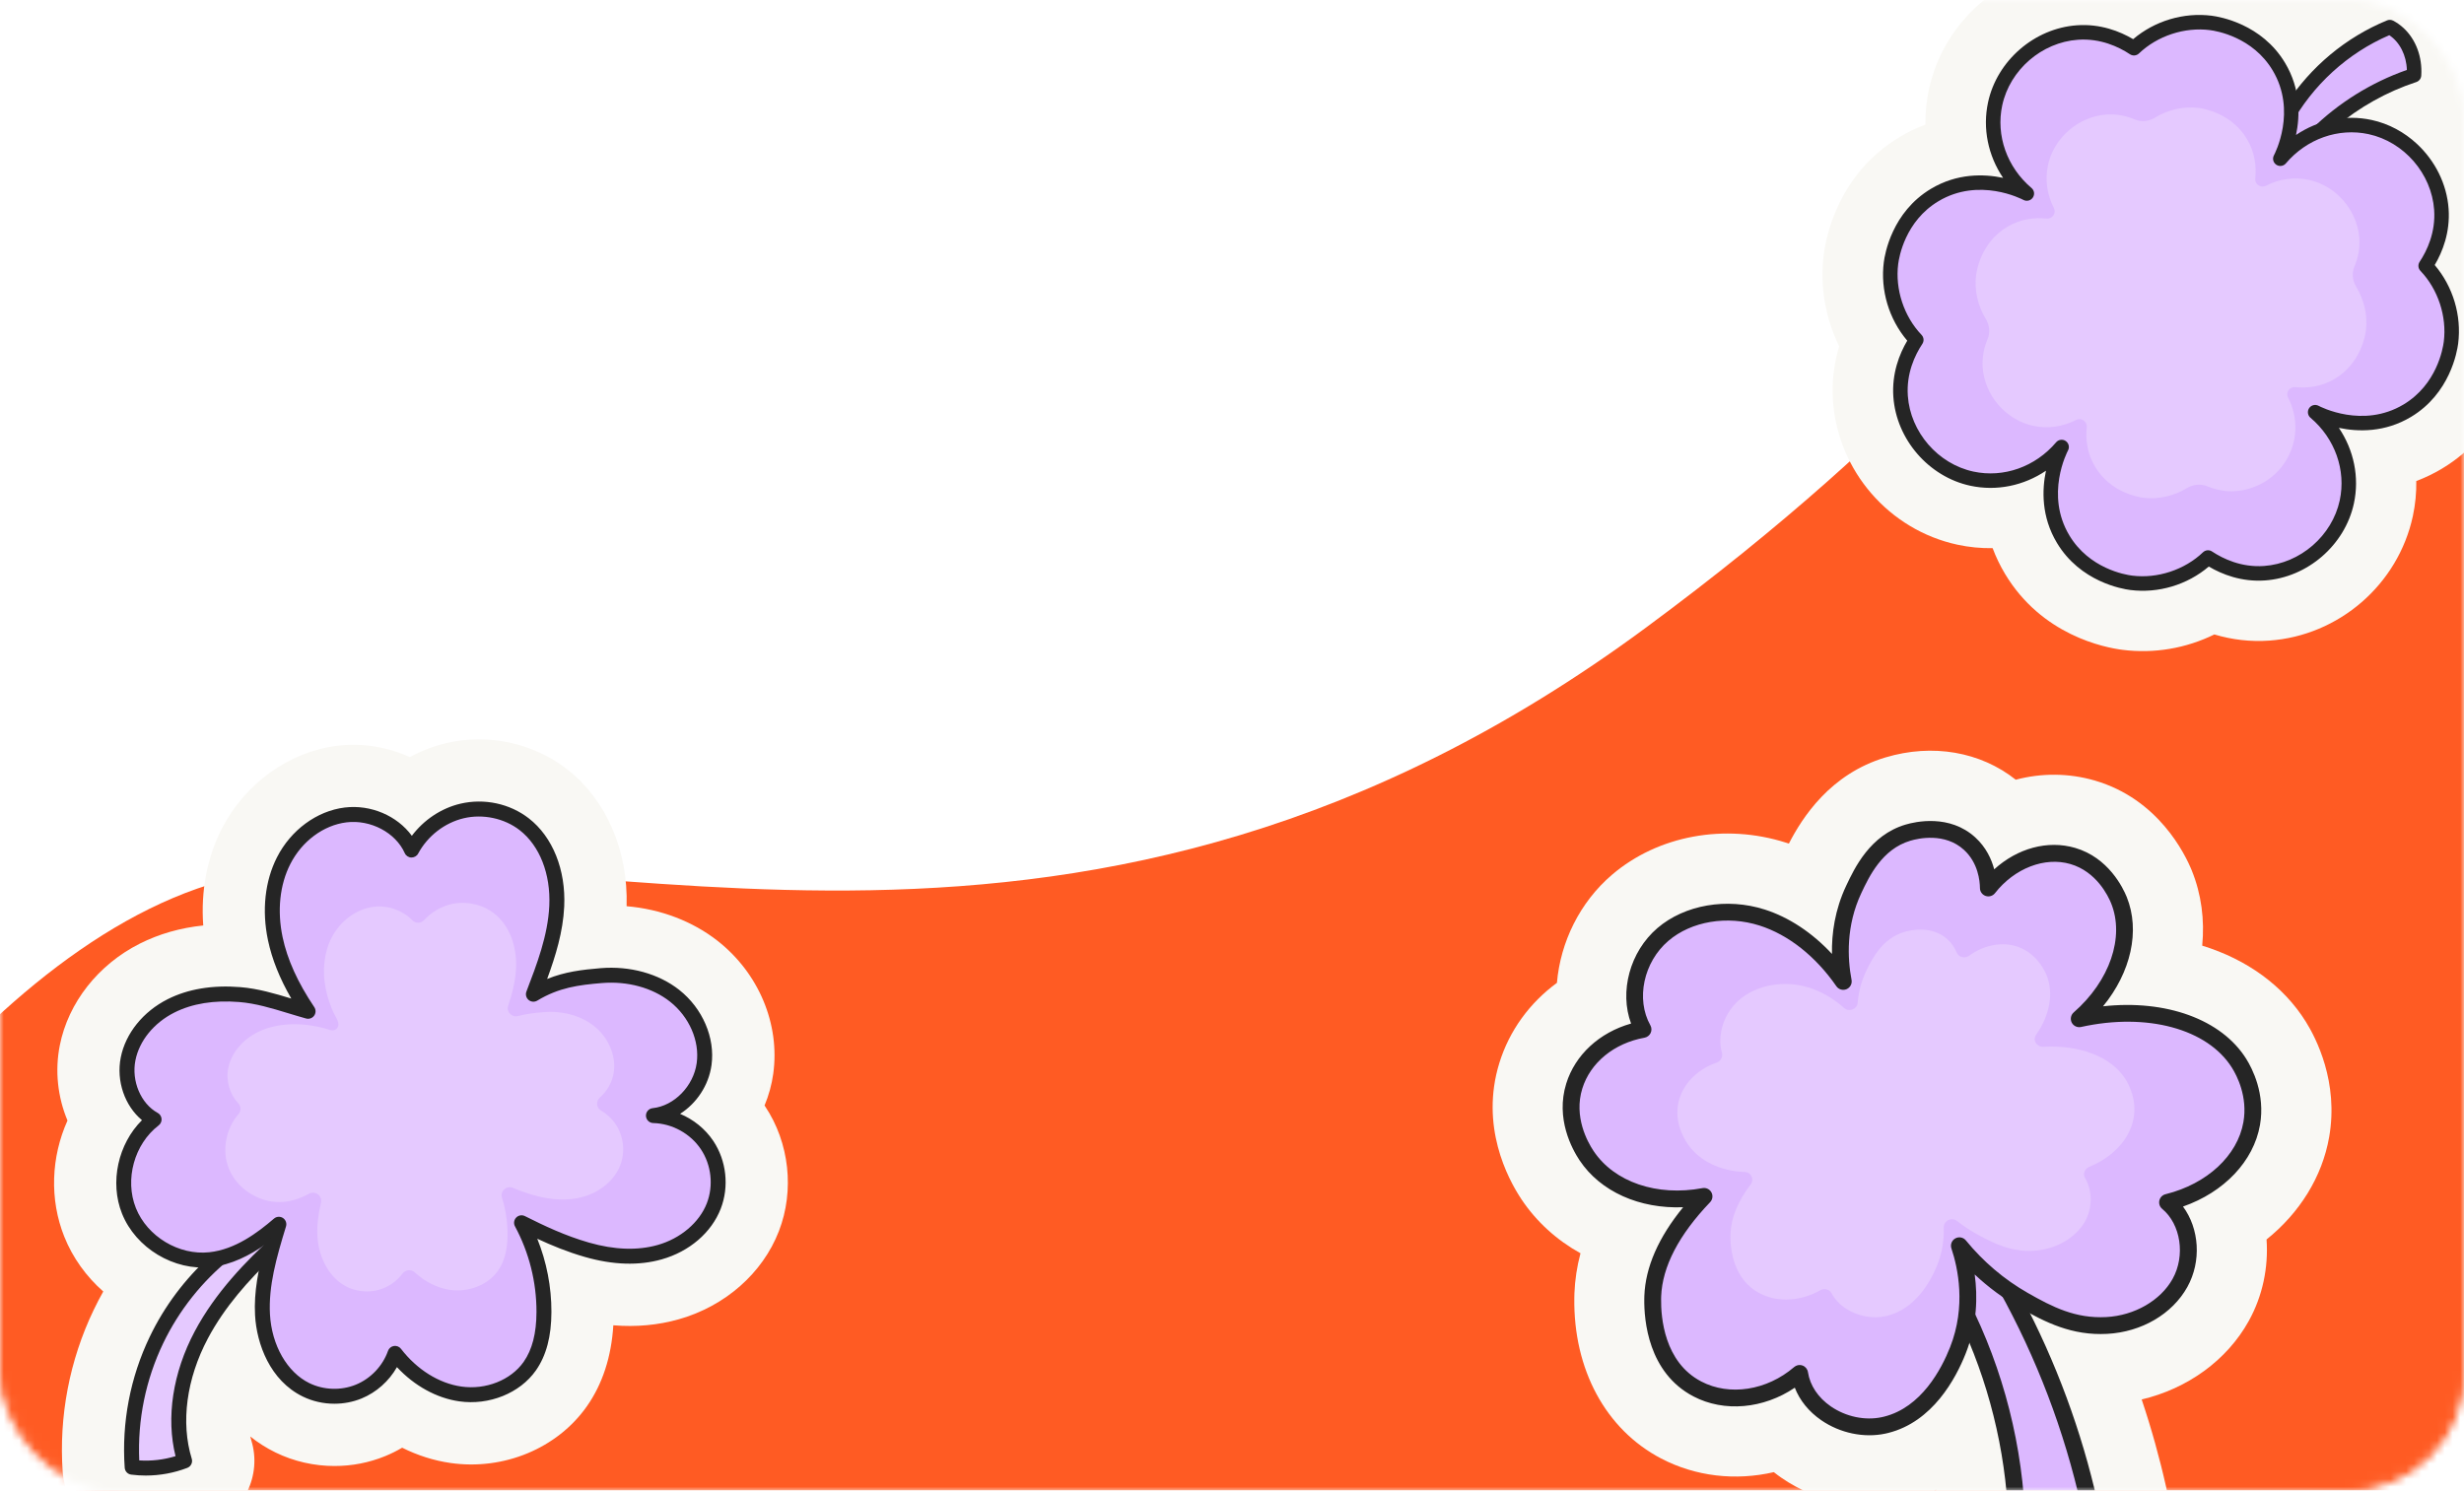 <svg width="319" height="193" viewBox="0 0 319 193" fill="none" xmlns="http://www.w3.org/2000/svg">
<mask id="mask0_6533_72770" style="mask-type:alpha" maskUnits="userSpaceOnUse" x="0" y="0" width="319" height="193">
<rect x="0.5" y="0.5" width="318" height="192" rx="14.5" fill="#D9D9D9" stroke="#F9F8F4"/>
</mask>
<g mask="url(#mask0_6533_72770)">
<g filter="url(#filter0_i_6533_72770)">
<path d="M35 108.833C1 112.833 -29.833 160.833 -41 184.333V205.833H356C360.5 128.5 359.9 -24.067 321.5 -15.667C273.5 -5.167 285.5 23.833 213 77.333C140.5 130.833 77.5 103.833 35 108.833Z" fill="#FF5B23"/>
</g>
<g filter="url(#filter1_i_6533_72770)">
<path d="M41 135C11 135 -22.833 170 -36 187.5V213L384 215C389.333 157.833 392.8 43.4 364 43C328 42.5 297.5 128 231 148C164.5 168 78.5 135 41 135Z" fill="#FF5B23"/>
</g>
<path d="M285.108 122.446C285.433 119.105 285 115.782 283.762 112.725L283.761 112.722C282.898 110.595 279.443 103.468 271.203 101.067C267.837 100.087 264.302 100.078 260.968 100.959C256.398 97.334 250.196 96.248 244.107 98.073C236.942 100.213 233.335 105.855 231.595 109.231C231.477 109.192 231.36 109.153 231.242 109.116C223.298 106.581 214.659 108.17 208.698 113.265C204.527 116.832 202.021 121.978 201.567 127.262C198.036 129.854 195.406 133.448 194.114 137.629C191.592 145.789 195.185 152.575 196.911 155.191C196.928 155.218 196.945 155.244 196.963 155.271C198.914 158.198 201.537 160.568 204.617 162.278C204.16 163.996 203.898 165.724 203.831 167.46C203.823 167.7 203.819 167.912 203.817 168.057C203.689 177.321 207.884 185.09 215.037 188.839C219.522 191.19 224.692 191.761 229.645 190.618C229.971 190.875 230.308 191.123 230.654 191.362C235.18 194.48 240.783 195.622 246.016 194.494C247.628 194.149 249.17 193.614 250.635 192.902C250.848 194.757 250.969 196.615 250.995 198.464C251.056 202.871 253.925 206.713 258.127 208.023C261.982 209.227 266.097 209.345 270.028 208.361C270.837 208.159 271.641 207.908 272.418 207.616C276.795 205.97 278.852 203.099 279.809 200.975C281.485 197.252 280.737 193.893 280.454 192.619C279.594 188.775 278.531 184.965 277.271 181.208C283.199 179.805 288.296 176.148 291.131 171.05C292.934 167.806 293.693 164.102 293.437 160.49C297.716 157.055 300.64 152.39 301.543 147.23C302.79 140.108 299.849 134.418 298.529 132.305C295.6 127.611 290.862 124.217 285.108 122.446L285.108 122.446Z" fill="#F9F8F4"/>
<path d="M260.524 167.216C260.416 167.015 260.261 166.843 260.074 166.714C258.824 165.852 257.671 164.926 256.644 163.962C256.196 163.542 255.53 163.45 254.984 163.731C254.437 164.013 254.128 164.61 254.211 165.219C254.431 166.82 254.456 168.44 254.282 170.034C254.254 170.299 254.299 170.567 254.412 170.808C258.324 179.13 260.52 188.37 260.761 197.529C260.779 198.189 261.239 198.754 261.882 198.905C263.785 199.35 265.74 199.334 267.608 198.866C268.061 198.753 268.509 198.613 268.95 198.447C269.641 198.187 270.48 197.784 270.853 196.958C271.165 196.265 271.033 195.494 270.869 194.765L270.869 194.764C268.725 185.174 265.245 175.905 260.524 167.216Z" fill="#DCB8FF"/>
<path d="M290.197 137.5C286.878 132.183 279.015 129.765 270.371 131.306C274.813 126.898 276.537 121.045 274.659 116.41C274.216 115.315 272.456 111.651 268.446 110.483C264.816 109.426 260.61 110.853 257.723 114.052C257.565 112.691 257.02 110.6 255.246 108.974C252.18 106.164 248.079 107.113 246.894 107.47C242.62 108.747 240.702 112.811 239.672 114.994C237.826 118.907 237.7 122.76 238.051 125.667C235.31 122.152 231.871 119.616 228.245 118.459C223.575 116.969 218.396 117.857 215.051 120.719C211.465 123.785 210.252 129.096 212.166 133.03C207.936 133.948 204.616 136.788 203.462 140.527C202.156 144.75 204.172 148.445 205.1 149.838C205.106 149.847 205.113 149.856 205.119 149.866C207.966 154.114 213.576 156.241 219.624 155.437C215.783 159.675 213.761 163.836 213.609 167.819C213.602 168.01 213.6 168.166 213.6 168.177C213.564 170.821 214.072 177.282 219.568 180.162C223.59 182.27 228.814 181.59 232.75 178.5C233.206 180.38 234.413 182.065 236.197 183.295C238.473 184.864 241.369 185.47 243.946 184.915C244.058 184.891 244.169 184.865 244.278 184.838C249.727 183.475 252.591 178.076 253.814 174.979C255.693 170.225 255.214 165.732 254.483 162.803C256.617 165.143 259.072 167.113 261.8 168.671C265.093 170.552 268.409 172.221 272.769 171.988C276.908 171.765 280.747 169.529 282.547 166.292C284.45 162.869 283.903 158.434 281.355 155.868C286.945 154.273 291.043 150.273 291.87 145.546C292.532 141.761 290.921 138.659 290.197 137.501L290.197 137.5Z" fill="#DCB8FF"/>
<path d="M275.15 139.694C273.3 136.806 269.251 135.285 264.538 135.537C263.671 135.583 263.115 134.678 263.606 133.978C265.369 131.466 265.917 128.601 264.947 126.243C264.659 125.543 263.511 123.201 260.851 122.475C258.917 121.947 256.726 122.451 254.934 123.745C254.364 124.156 253.578 123.95 253.317 123.322C253.072 122.732 252.687 122.118 252.085 121.586C250.063 119.8 247.331 120.434 246.54 120.67C243.691 121.516 242.391 124.138 241.693 125.546C240.956 127.033 240.616 128.503 240.505 129.842C240.437 130.671 239.388 131.081 238.761 130.525C237.337 129.262 235.737 128.339 234.075 127.84C230.978 126.912 227.53 127.513 225.289 129.371C223.187 131.113 222.281 133.948 222.924 136.314C223.07 136.852 222.784 137.403 222.237 137.593C219.928 138.395 218.152 140.065 217.463 142.162C216.57 144.882 217.888 147.243 218.496 148.132C218.5 148.138 218.505 148.143 218.509 148.149C220.026 150.352 222.764 151.645 225.897 151.755C226.725 151.785 227.142 152.719 226.647 153.37C225.017 155.513 224.144 157.61 224.045 159.628C224.039 159.751 224.037 159.851 224.037 159.858C223.997 161.556 224.296 165.702 227.933 167.519C230.251 168.677 233.188 168.471 235.649 167.072C236.178 166.771 236.843 166.932 237.12 167.45C237.528 168.215 238.157 168.893 238.97 169.43C240.474 170.424 242.396 170.796 244.112 170.424C244.187 170.408 244.261 170.39 244.334 170.372C247.965 169.464 249.902 165.979 250.734 163.983C251.482 162.189 251.692 160.458 251.644 158.954C251.615 158.06 252.666 157.543 253.378 158.103C254.224 158.768 255.127 159.363 256.081 159.884C258.259 161.072 260.454 162.124 263.354 161.947C266.108 161.78 268.673 160.32 269.89 158.23C270.942 156.423 270.908 154.191 269.943 152.545C269.626 152.005 269.885 151.332 270.485 151.087C273.528 149.842 275.706 147.518 276.214 144.851C276.677 142.416 275.625 140.433 275.15 139.694Z" fill="#E5C9FF"/>
<path d="M244.461 185.541C244.341 185.571 244.221 185.599 244.099 185.625C241.332 186.221 238.225 185.573 235.786 183.893C234.176 182.783 232.999 181.325 232.363 179.682C228.319 182.416 223.225 182.898 219.233 180.806C213.379 177.738 212.837 170.959 212.875 168.187C212.875 168.175 212.877 168.004 212.884 167.792C213.026 164.068 214.714 160.217 217.909 156.315C212.281 156.544 207.207 154.308 204.499 150.243L204.497 150.241C203.512 148.762 201.371 144.835 202.769 140.313C203.923 136.576 207.08 133.685 211.166 132.532C209.636 128.419 210.993 123.235 214.58 120.167C218.114 117.147 223.566 116.204 228.467 117.768C231.614 118.771 234.62 120.769 237.175 123.517C237.124 120.891 237.543 117.808 239.016 114.685C240.096 112.398 242.104 108.143 246.688 106.775C247.966 106.391 252.405 105.384 255.739 108.439C257.133 109.717 257.832 111.252 258.179 112.563C261.181 109.835 265.094 108.751 268.65 109.786C272.974 111.045 274.858 114.965 275.333 116.137C277.109 120.522 275.869 125.91 272.269 130.299C280.395 129.405 287.603 131.971 290.814 137.115C291.582 138.344 293.293 141.639 292.587 145.67C291.765 150.368 287.931 154.372 282.62 156.229C284.73 159.073 285.038 163.308 283.183 166.644C281.234 170.148 277.259 172.473 272.81 172.712C268.251 172.957 264.831 171.238 261.441 169.301C259.347 168.105 257.41 166.672 255.652 165.02C256.043 167.865 255.981 171.474 254.491 175.246C253.205 178.501 250.207 184.103 244.461 185.541ZM232.726 176.778C232.935 176.726 233.159 176.736 233.368 176.813C233.739 176.951 234.006 177.279 234.066 177.67C234.33 179.394 235.38 180.967 237.022 182.1C238.975 183.446 241.449 183.968 243.641 183.496C243.737 183.475 243.833 183.452 243.927 183.429C248.736 182.226 251.335 177.308 252.465 174.446C254.565 169.13 253.474 164.147 252.638 161.65C252.471 161.152 252.683 160.605 253.144 160.351C253.606 160.097 254.181 160.208 254.513 160.615C256.774 163.379 259.469 165.666 262.522 167.41C265.737 169.247 268.72 170.75 272.692 170.537C276.344 170.341 279.715 168.398 281.279 165.586C282.945 162.59 282.338 158.526 279.926 156.526C279.61 156.264 279.468 155.846 279.56 155.445C279.652 155.045 279.96 154.731 280.357 154.631C280.375 154.632 280.391 154.623 280.408 154.619C285.747 153.283 289.682 149.628 290.441 145.295C291.017 142.005 289.602 139.285 288.967 138.269C285.811 133.215 277.957 131.087 269.422 132.976C268.936 133.083 268.439 132.848 268.214 132.404C267.99 131.959 268.096 131.42 268.47 131.092C273.141 127.015 275.087 121.333 273.314 116.955C272.932 116.013 271.424 112.863 268.04 111.877C264.719 110.909 260.796 112.425 258.279 115.649C257.995 116.013 257.509 116.159 257.072 116.01C256.634 115.862 256.336 115.453 256.332 114.991C256.322 114.064 256.101 111.726 254.266 110.045C251.778 107.764 248.313 108.559 247.31 108.862C243.659 109.952 241.986 113.496 240.986 115.614C238.972 119.882 239.179 124.093 239.708 126.874C239.804 127.38 239.533 127.883 239.059 128.082C238.587 128.282 238.036 128.121 237.743 127.698C235.058 123.82 231.529 121.031 227.805 119.843C223.606 118.504 218.969 119.279 215.996 121.823C212.783 124.57 211.758 129.373 213.663 132.758C213.836 133.065 213.849 133.437 213.699 133.756C213.548 134.075 213.248 134.301 212.907 134.364C208.97 135.072 205.888 137.596 204.85 140.956C203.728 144.585 205.498 147.814 206.31 149.033L206.312 149.035C208.994 153.061 214.528 154.947 220.409 153.841C220.874 153.754 221.342 153.976 221.568 154.392C221.793 154.809 221.725 155.322 221.397 155.665C217.34 159.906 215.208 164.015 215.061 167.875C215.055 168.034 215.054 168.165 215.054 168.197C215.021 170.587 215.46 176.369 220.244 178.876C223.907 180.796 228.744 180.046 232.28 177.008C232.411 176.896 232.564 176.819 232.725 176.778L232.726 176.778Z" fill="#252525"/>
<path d="M258.647 166.485C258.645 166.669 258.684 166.855 258.779 167.028C263.666 175.824 267.257 185.262 269.452 195.081C269.562 195.572 269.658 196.075 269.529 196.362C269.413 196.618 269.057 196.855 268.439 197.088C266.453 197.837 264.271 197.972 262.212 197.491C261.946 187.402 259.399 177.351 254.829 168.352C254.822 168.71 254.809 169.067 254.791 169.424C254.78 169.636 254.77 169.849 254.757 170.061C254.754 170.126 254.752 170.175 254.751 170.21C254.75 170.327 254.749 170.443 254.752 170.56C254.759 171.18 254.578 171.737 254.234 172.161C257.918 180.37 259.924 189.351 260.051 198.342C260.058 198.813 260.366 199.226 260.816 199.366C263.08 200.074 265.515 200.136 267.807 199.563C268.281 199.444 268.748 199.299 269.206 199.127C269.964 198.842 271.027 198.338 271.515 197.256C271.919 196.359 271.768 195.455 271.579 194.606C269.498 185.302 266.175 176.34 261.722 167.919C260.578 167.722 259.49 167.252 258.647 166.485Z" fill="#252525"/>
<path d="M8.328 160.141V160.141C9.422 162.877 11.178 165.293 13.369 167.229C12.93 168.009 12.517 168.804 12.129 169.613C8.997 176.136 7.611 183.399 8.117 190.612C8.416 194.894 11.723 198.395 15.977 198.936C16.936 199.059 17.914 199.12 18.884 199.12C21.724 199.12 24.504 198.606 27.143 197.593C31.561 195.899 33.93 191.03 32.537 186.51C32.485 186.343 32.44 186.173 32.399 185.998C33.378 186.783 34.466 187.482 35.673 188.072C38.016 189.217 40.654 189.822 43.301 189.822H43.305C45.589 189.822 47.801 189.39 49.879 188.538C50.634 188.229 51.364 187.865 52.065 187.453C54.059 188.449 56.17 189.122 58.32 189.431C65.223 190.421 72.16 187.536 75.985 182.082C78.003 179.206 79.15 175.688 79.404 171.603C82.36 171.845 85.196 171.584 87.881 170.823C93.887 169.122 98.732 164.857 100.838 159.415C102.879 154.149 102.197 147.959 99.06 143.261C99.033 143.222 99.007 143.183 98.981 143.144C99.531 141.824 99.915 140.434 100.111 139.012C100.991 132.607 98.24 126.03 92.93 121.846C89.667 119.275 85.508 117.709 81.123 117.338C81.341 110.143 78.481 103.54 73.425 99.608C69.051 96.208 63.195 94.944 57.756 96.229C56.115 96.616 54.539 97.225 53.067 98.03C50.158 96.715 46.878 96.169 43.642 96.569C37.418 97.336 31.689 101.467 28.692 107.349C26.801 111.063 25.988 115.396 26.313 119.833C23.345 120.14 20.594 120.927 18.089 122.189C12.713 124.899 8.846 129.817 7.745 135.341C7.084 138.65 7.472 142.065 8.737 145.091C6.619 149.8 6.385 155.284 8.327 160.141L8.328 160.141Z" fill="#F9F8F4"/>
<path d="M34.944 160.602C34.523 160.08 33.773 159.967 33.219 160.342C31.624 161.417 30.052 162.153 28.546 162.53C28.347 162.579 28.163 162.676 28.009 162.81C24.605 165.79 21.898 169.345 19.964 173.375C17.613 178.271 16.499 183.727 16.739 189.154C16.768 189.811 17.288 190.341 17.943 190.383C18.258 190.404 18.57 190.414 18.883 190.414C20.314 190.414 21.731 190.201 23.105 189.778C23.759 189.577 24.142 188.899 23.977 188.234C22.815 183.572 23.677 178.021 26.344 173.003V173.003C28.216 169.476 30.913 166.089 34.831 162.342C35.315 161.879 35.364 161.123 34.944 160.601L34.944 160.602Z" fill="#E5C9FF"/>
<path d="M91.81 148.092C90.549 146.206 88.549 144.86 86.348 144.352C88.957 143.338 91.073 140.749 91.476 137.824C91.931 134.515 90.383 130.926 87.532 128.679C84.992 126.678 81.447 125.705 77.805 126.005C74.994 126.239 72.419 126.561 69.676 128.015C70.974 124.603 72.227 121.077 72.401 117.345C72.612 112.812 70.993 108.748 68.07 106.476C65.79 104.703 62.599 104.02 59.743 104.696C57.111 105.317 54.743 107.053 53.301 109.391C51.719 106.557 48.137 104.78 44.694 105.203C41.301 105.621 38.136 107.956 36.434 111.296C34.934 114.242 34.541 117.909 35.326 121.622C35.925 124.453 37.175 127.332 39.14 130.401C38.665 130.262 38.19 130.117 37.714 129.973C35.473 129.291 33.355 128.648 31.069 128.462C27.576 128.179 24.523 128.683 21.993 129.958C18.99 131.472 16.849 134.12 16.266 137.043C15.658 140.09 16.99 143.413 19.39 144.99C16.061 147.811 14.77 152.843 16.395 156.906C18.078 161.115 22.745 163.918 27.249 163.427C30.515 163.072 33.303 161.24 35.476 159.468C34.336 163.256 33.468 166.732 33.663 170.255C33.909 174.72 36.193 178.643 39.482 180.25C40.663 180.827 41.977 181.118 43.292 181.118C44.411 181.118 45.531 180.907 46.566 180.483C48.64 179.632 50.354 177.934 51.24 175.876C53.477 178.584 56.475 180.373 59.542 180.813C63.175 181.333 66.917 179.833 68.849 177.081C70.116 175.273 70.736 172.916 70.743 169.875C70.751 166.134 69.894 162.415 68.255 159.056C70.548 160.186 73.031 161.314 75.903 162.137C79.424 163.147 82.653 163.251 85.498 162.446C88.837 161.5 91.601 159.133 92.711 156.268C93.743 153.603 93.398 150.47 91.81 148.092L91.81 148.092Z" fill="#DCB8FF"/>
<path d="M79.691 145.548C79.203 144.826 78.547 144.224 77.796 143.782C77.186 143.424 77.135 142.58 77.662 142.111C78.609 141.269 79.291 140.089 79.469 138.81C79.772 136.64 78.744 134.285 76.852 132.811C75.165 131.498 72.813 130.859 70.395 131.056C69.257 131.15 68.176 131.265 67.093 131.557C66.27 131.78 65.515 131.03 65.785 130.23C66.315 128.662 66.73 127.05 66.809 125.374C66.949 122.4 65.874 119.733 63.935 118.243C62.421 117.079 60.303 116.631 58.407 117.074C57.075 117.385 55.845 118.122 54.911 119.134C54.509 119.571 53.806 119.599 53.395 119.171C52.177 117.903 50.268 117.183 48.419 117.407C46.167 117.682 44.067 119.214 42.937 121.405C41.941 123.338 41.68 125.744 42.201 128.18C42.419 129.196 42.759 130.184 43.185 131.132C43.442 131.704 44.129 132.512 43.647 133.124C43.223 133.663 42.645 133.318 42.114 133.175C40.958 132.863 39.77 132.659 38.572 132.624C36.587 132.567 34.834 132.912 33.352 133.65C31.358 134.643 29.938 136.381 29.551 138.298C29.219 139.943 29.758 141.709 30.845 142.86C31.207 143.243 31.238 143.834 30.893 144.232C29.238 146.141 28.686 148.983 29.636 151.331C30.753 154.093 33.851 155.932 36.841 155.61C37.99 155.486 39.05 155.09 40.007 154.572C40.818 154.133 41.762 154.836 41.555 155.726C41.212 157.207 41.016 158.642 41.097 160.09C41.261 163.019 42.777 165.593 44.96 166.648C45.743 167.026 46.616 167.217 47.489 167.217C48.232 167.217 48.975 167.079 49.661 166.8C50.626 166.41 51.473 165.746 52.096 164.919C52.48 164.409 53.212 164.309 53.683 164.743C55.023 165.977 56.634 166.785 58.274 167.017C60.685 167.358 63.169 166.375 64.451 164.568C65.293 163.382 65.704 161.836 65.708 159.84C65.712 158.219 65.465 156.605 64.984 155.06C64.723 154.223 65.587 153.472 66.405 153.809C67.259 154.161 68.163 154.488 69.133 154.764C71.47 155.426 73.613 155.494 75.502 154.966C77.718 154.345 79.552 152.792 80.289 150.912C80.974 149.164 80.745 147.108 79.691 145.548H79.691Z" fill="#E5C9FF"/>
<path d="M43.293 181.759C41.881 181.759 40.468 181.447 39.2 180.827C34.958 178.754 33.226 174.024 33.02 170.288C32.854 167.284 33.46 164.244 34.317 161.154C32.379 162.516 29.987 163.776 27.32 164.066C22.533 164.586 17.584 161.609 15.797 157.143C14.173 153.082 15.293 148.109 18.38 145.042C16.157 143.19 15.024 139.978 15.636 136.914C16.256 133.799 18.525 130.983 21.704 129.38C24.344 128.05 27.511 127.524 31.122 127.817C33.41 128.003 35.598 128.653 37.714 129.296C36.209 126.695 35.216 124.209 34.696 121.754C33.88 117.896 34.294 114.078 35.861 111.002C37.659 107.473 41.014 105.006 44.617 104.561C48.011 104.143 51.428 105.636 53.32 108.22C54.867 106.161 57.121 104.651 59.596 104.066C62.683 103.337 66 104.047 68.468 105.965C71.556 108.366 73.267 112.631 73.046 117.374C72.893 120.66 71.935 123.761 70.835 126.76C73.142 125.821 75.366 125.56 77.753 125.361C81.55 125.045 85.263 126.069 87.932 128.171C90.96 130.556 92.602 134.379 92.116 137.909C91.753 140.544 90.175 142.873 88.047 144.223C89.777 144.946 91.3 146.165 92.347 147.732C94.05 150.282 94.42 153.641 93.313 156.499C92.114 159.595 89.259 162.05 85.675 163.064C82.715 163.903 79.368 163.8 75.727 162.755C73.46 162.105 71.436 161.27 69.558 160.395C70.768 163.398 71.396 166.629 71.389 169.874C71.382 173.052 70.724 175.53 69.378 177.449C67.31 180.397 63.321 182.003 59.452 181.449C56.515 181.028 53.646 179.439 51.39 177.02C50.366 178.825 48.733 180.29 46.812 181.077C45.7 181.533 44.497 181.759 43.294 181.759L43.293 181.759ZM36.103 157.553C36.286 157.553 36.47 157.605 36.632 157.71C36.993 157.946 37.153 158.392 37.027 158.804C35.773 162.88 34.75 166.55 34.951 170.182C35.172 174.188 37.173 177.684 40.049 179.09C41.909 179.998 44.163 180.072 46.078 179.287C47.993 178.502 49.547 176.868 50.233 174.915C50.35 174.581 50.642 174.337 50.993 174.281C51.346 174.228 51.696 174.366 51.912 174.647C53.978 177.337 56.826 179.118 59.726 179.534C62.892 179.988 66.134 178.704 67.794 176.338C68.905 174.754 69.448 172.638 69.455 169.869C69.463 166.014 68.5 162.181 66.671 158.787C66.471 158.415 66.535 157.958 66.829 157.655C67.123 157.353 67.579 157.275 67.956 157.464C70.439 158.708 73.125 159.997 76.259 160.896C79.549 161.839 82.538 161.942 85.148 161.203C88.106 160.366 90.543 158.295 91.51 155.8C92.393 153.52 92.098 150.84 90.739 148.806C89.38 146.773 87.017 145.474 84.573 145.417C84.063 145.405 83.65 144.999 83.629 144.489C83.609 143.979 83.988 143.541 84.495 143.488C87.283 143.198 89.788 140.632 90.199 137.645C90.594 134.781 89.234 131.659 86.735 129.69C84.447 127.887 81.233 127.013 77.913 127.288C74.895 127.539 72.364 127.866 69.556 129.562C69.204 129.776 68.753 129.741 68.436 129.477C68.12 129.212 68.005 128.775 68.153 128.389C69.521 124.813 70.936 121.114 71.114 117.283C71.305 113.168 69.873 109.507 67.28 107.492C65.3 105.952 62.525 105.361 60.041 105.948C57.568 106.532 55.36 108.243 54.135 110.525C53.96 110.85 53.614 111.04 53.248 111.034C52.879 111.021 52.55 110.799 52.4 110.462C51.216 107.807 47.977 106.097 44.853 106.48C41.88 106.847 39.094 108.916 37.585 111.879C36.218 114.563 35.864 117.927 36.589 121.354C37.199 124.242 38.541 127.204 40.689 130.408C40.914 130.744 40.906 131.184 40.67 131.512C40.433 131.84 40.018 131.986 39.628 131.878C38.863 131.667 38.103 131.436 37.343 131.205C35.169 130.544 33.115 129.919 30.966 129.745C27.713 129.482 24.892 129.94 22.574 131.107C19.923 132.444 18.038 134.756 17.532 137.293C16.996 139.979 18.236 142.907 20.417 144.102C20.704 144.259 20.892 144.55 20.917 144.876C20.941 145.203 20.8 145.519 20.54 145.718C17.384 148.132 16.117 152.735 17.593 156.424C19.069 160.114 23.163 162.574 27.111 162.143C30.46 161.779 33.338 159.624 35.472 157.787C35.652 157.632 35.877 157.553 36.103 157.553Z" fill="#252525"/>
<path d="M35.512 159.938C31.858 163.277 27.895 167.333 25.205 172.398C22.369 177.737 21.484 183.564 22.726 188.546C21.209 189.012 19.613 189.2 18.027 189.097C17.796 183.876 18.861 178.65 21.126 173.932C23.183 169.647 26.191 165.874 29.888 162.905C29.816 162.912 29.748 162.927 29.673 162.93C28.965 162.954 28.011 162.901 27.193 162.657C23.946 165.587 21.283 169.136 19.382 173.096C16.855 178.36 15.736 184.222 16.145 190.047C16.177 190.507 16.53 190.88 16.987 190.938C17.613 191.018 18.243 191.058 18.873 191.058C20.705 191.058 22.534 190.722 24.247 190.065C24.722 189.883 24.974 189.363 24.824 188.877C23.382 184.194 24.143 178.518 26.913 173.305C29.102 169.183 32.221 165.73 35.29 162.793C35.295 162.686 35.3 162.638 35.306 162.778L35.306 162.778C35.3 162.572 35.291 162.366 35.286 162.16C35.271 161.637 35.254 161.101 35.34 160.583C35.377 160.361 35.439 160.147 35.512 159.938V159.938Z" fill="#252525"/>
<path d="M245.955 17.729C238.006 22.495 236.413 30.588 236.114 32.95C235.595 37.043 236.311 41.179 238.106 44.832C237.414 47.143 237.14 49.538 237.308 51.926C237.944 60.974 244.574 68.624 253.43 70.531C254.927 70.854 256.453 71 257.975 70.976C258.401 72.121 258.935 73.231 259.575 74.299C264.337 82.248 272.433 83.844 274.798 84.143C278.891 84.662 283.027 83.946 286.68 82.15C288.991 82.843 291.385 83.116 293.773 82.949C302.819 82.313 310.47 75.683 312.379 66.826C312.702 65.329 312.847 63.803 312.823 62.282C313.968 61.856 315.079 61.322 316.148 60.681C324.095 55.917 325.69 47.823 325.99 45.459C326.509 41.366 325.793 37.23 323.997 33.576C324.69 31.266 324.963 28.871 324.796 26.484C324.487 22.084 322.742 17.925 319.83 14.56C320.652 13.316 321.158 11.855 321.259 10.289C321.569 5.519 319.836 1.006 316.507 -2.094C315.584 -2.954 314.556 -3.683 313.455 -4.259C311.157 -5.466 308.461 -5.593 306.06 -4.607C303.455 -3.539 300.99 -2.167 298.711 -0.528C294.259 -4.518 289.112 -5.504 287.305 -5.733C283.213 -6.252 279.077 -5.536 275.424 -3.741C273.113 -4.433 270.718 -4.707 268.33 -4.539C259.283 -3.903 251.632 2.727 249.725 11.583C249.402 13.08 249.256 14.606 249.281 16.128C248.135 16.554 247.025 17.087 245.956 17.728L245.954 17.729L245.955 17.729Z" fill="#F9F8F4"/>
<path d="M296.514 13.856C296.384 14.058 296.314 14.292 296.314 14.532C296.311 15.434 296.215 16.337 296.03 17.217C295.925 17.716 296.133 18.229 296.556 18.513C296.979 18.798 297.532 18.797 297.955 18.512C298.688 18.018 299.512 17.597 300.403 17.26C300.555 17.203 300.694 17.117 300.813 17.007C304.037 14.016 307.913 11.673 312.022 10.232C312.536 10.052 312.874 9.56 312.859 9.015C312.802 7.054 312.032 5.277 310.758 4.091C310.528 3.877 310.282 3.682 310.021 3.509C309.668 3.275 309.222 3.235 308.834 3.403C303.798 5.575 299.538 9.189 296.514 13.856Z" fill="#DCB8FF"/>
<path d="M257.995 13.371C257.17 17.204 258.31 21.193 260.986 24.127C258.754 23.361 254.471 22.489 250.312 24.981C245.514 27.858 244.634 33.017 244.507 34.022C244.055 37.58 245.275 41.394 247.696 44.042C246.654 45.681 245.528 48.222 245.747 51.342C246.115 56.578 250.1 61.18 255.222 62.282C259.051 63.107 263.039 61.967 265.981 59.287C265.215 61.518 264.34 65.806 266.834 69.966C269.714 74.769 274.87 75.644 275.875 75.771C279.432 76.222 283.247 75.002 285.894 72.581C287.534 73.623 290.075 74.749 293.194 74.531C298.429 74.163 303.031 70.178 304.135 65.055C304.96 61.22 303.82 57.23 301.145 54.298C303.377 55.065 307.659 55.936 311.818 53.444C316.616 50.567 317.496 45.408 317.623 44.403C318.075 40.846 316.855 37.031 314.434 34.384C315.476 32.743 316.602 30.202 316.383 27.084C316.167 24.008 314.703 21.152 312.493 19.094C310.941 17.649 309.021 16.598 306.907 16.143C303.079 15.318 299.091 16.458 296.149 19.138C296.916 16.907 297.79 12.62 295.296 8.459C292.416 3.658 287.26 2.782 286.255 2.654C282.699 2.203 278.884 3.422 276.236 5.844C274.597 4.802 272.057 3.676 268.936 3.895C263.7 4.263 259.099 8.248 257.995 13.37L257.995 13.371Z" fill="#DCB8FF"/>
<path d="M265.143 21.376C264.735 23.269 265.022 25.216 265.894 26.913C266.246 27.597 265.721 28.38 264.956 28.301C263.461 28.147 261.634 28.315 259.839 29.39C256.527 31.376 255.92 34.937 255.832 35.631C255.588 37.561 256.055 39.6 257.078 41.272C257.566 42.07 257.687 43.038 257.323 43.9C256.895 44.91 256.589 46.161 256.689 47.586C256.942 51.2 259.693 54.377 263.229 55.137C265.12 55.545 267.068 55.258 268.767 54.383C269.452 54.031 270.234 54.557 270.155 55.322C270 56.817 270.168 58.647 271.244 60.442C273.232 63.757 276.791 64.361 277.484 64.449C279.414 64.693 281.453 64.226 283.124 63.203C283.937 62.707 284.919 62.61 285.798 62.977C287.375 63.633 289.524 63.99 292.007 62.983C293.517 62.37 294.837 61.319 295.745 59.965C297.549 57.274 297.574 54.069 296.216 51.467C295.871 50.806 296.437 50.05 297.178 50.126C298.673 50.28 300.5 50.112 302.294 49.037C305.607 47.051 306.214 43.49 306.302 42.796C306.547 40.866 306.079 38.826 305.056 37.154C304.568 36.357 304.447 35.389 304.811 34.527C305.239 33.516 305.546 32.266 305.445 30.841C305.297 28.718 304.286 26.747 302.76 25.326C301.689 24.329 300.364 23.603 298.904 23.289C297.013 22.882 295.066 23.169 293.367 24.043C292.682 24.395 291.9 23.87 291.979 23.105C292.134 21.61 291.966 19.781 290.89 17.986C288.902 14.671 285.343 14.067 284.65 13.979C282.72 13.733 280.68 14.201 279.008 15.224C278.21 15.712 277.242 15.833 276.381 15.469C275.37 15.041 274.12 14.735 272.695 14.835C269.08 15.089 265.904 17.84 265.142 21.375L265.143 21.376Z" fill="#E5C9FF"/>
<path d="M312.915 18.639C315.24 20.803 316.78 23.807 317.007 27.042C317.22 30.082 316.225 32.596 315.208 34.318C317.576 37.102 318.705 40.848 318.244 44.484C318.11 45.54 317.186 50.958 312.139 53.983C308.747 56.017 305.279 55.922 302.801 55.402C304.74 58.274 305.478 61.791 304.746 65.189C303.585 70.578 298.745 74.77 293.238 75.157C290.196 75.371 287.684 74.375 285.961 73.358C283.178 75.726 279.432 76.856 275.795 76.394C274.74 76.261 269.321 75.338 266.297 70.29C264.264 66.899 264.359 63.429 264.88 60.95C262.007 62.89 258.49 63.629 255.09 62.896C249.702 61.736 245.509 56.895 245.122 51.388C244.909 48.346 245.904 45.833 246.921 44.112C244.553 41.328 243.424 37.582 243.886 33.946C244.019 32.891 244.942 27.474 249.989 24.447C253.38 22.414 256.85 22.51 259.329 23.03C257.389 20.157 256.65 16.64 257.383 13.241C258.544 7.852 263.384 3.66 268.892 3.273C271.933 3.059 274.446 4.055 276.168 5.071C278.952 2.704 282.698 1.575 286.334 2.036C287.389 2.17 292.808 3.094 295.832 8.14C297.867 11.534 297.773 15 297.252 17.477C300.124 15.539 303.64 14.801 307.039 15.533C309.262 16.012 311.282 17.118 312.915 18.638L312.915 18.639ZM299.089 54.059C298.753 53.745 298.692 53.23 298.953 52.846C299.222 52.449 299.747 52.319 300.17 52.544C300.403 52.668 305.908 55.53 311.174 52.373C315.476 49.794 316.267 45.152 316.382 44.248C316.798 40.973 315.639 37.456 313.359 35.069C313.057 34.753 313.013 34.269 313.255 33.904C314.225 32.436 315.339 30.077 315.135 27.174C314.805 22.481 311.233 18.358 306.643 17.369C302.734 16.526 298.632 17.978 295.938 21.157C295.628 21.523 295.092 21.596 294.695 21.327C294.294 21.052 294.168 20.532 294.394 20.109C294.518 19.877 297.382 14.376 294.223 9.105C291.642 4.802 287.002 4.012 286.098 3.898C282.823 3.482 279.306 4.641 276.919 6.921C276.602 7.223 276.118 7.267 275.753 7.025C274.286 6.055 271.929 4.942 269.024 5.146C264.331 5.476 260.207 9.046 259.219 13.636C258.377 17.546 259.84 21.664 263.007 24.341C263.383 24.664 263.447 25.188 263.177 25.584C262.908 25.981 262.384 26.111 261.96 25.887C261.728 25.763 256.217 22.904 250.955 26.057C246.652 28.637 245.863 33.278 245.748 34.182C245.333 37.457 246.491 40.974 248.771 43.361C249.074 43.678 249.117 44.162 248.875 44.527C247.905 45.994 246.791 48.351 246.996 51.257C247.325 55.949 250.896 60.073 255.486 61.061C259.395 61.904 263.497 60.452 266.192 57.273C266.501 56.907 267.037 56.834 267.434 57.102C267.83 57.375 267.961 57.897 267.736 58.32C267.613 58.552 264.753 64.063 267.907 69.325C270.487 73.627 275.128 74.418 276.032 74.532C279.307 74.948 282.824 73.79 285.211 71.51C285.528 71.207 286.011 71.163 286.377 71.405C287.844 72.375 290.202 73.489 293.106 73.285C297.799 72.955 301.922 69.384 302.912 64.794C303.753 60.885 302.298 56.774 299.123 54.089C299.111 54.079 299.1 54.069 299.089 54.059Z" fill="#252525"/>
<path d="M295.998 13.484C296.06 13.736 296.123 13.987 296.185 14.239C296.342 14.882 296.375 15.577 296.556 16.214C299.418 11.004 303.927 6.884 309.326 4.556C310.688 5.458 311.549 7.173 311.604 9.055C307.001 10.67 302.746 13.316 299.267 16.735C299.098 16.901 299.009 17.115 298.992 17.333C299.2 17.237 299.408 17.141 299.62 17.053C300.167 16.828 300.908 16.688 301.344 16.551C301.693 16.442 302.052 16.406 302.391 16.448C305.459 13.872 309.019 11.872 312.822 10.625C313.186 10.505 313.441 10.177 313.466 9.794C313.624 7.363 312.758 5.102 311.189 3.641C310.782 3.262 310.328 2.937 309.832 2.677C309.586 2.548 309.297 2.535 309.04 2.64C303.708 4.828 299.152 8.633 295.998 13.485L295.998 13.484Z" fill="#252525"/>
</g>
<defs>
<filter id="filter0_i_6533_72770" x="-41" y="-16" width="398.91" height="225.834" filterUnits="userSpaceOnUse" color-interpolation-filters="sRGB">
<feFlood flood-opacity="0" result="BackgroundImageFix"/>
<feBlend mode="normal" in="SourceGraphic" in2="BackgroundImageFix" result="shape"/>
<feColorMatrix in="SourceAlpha" type="matrix" values="0 0 0 0 0 0 0 0 0 0 0 0 0 0 0 0 0 0 127 0" result="hardAlpha"/>
<feOffset dy="4"/>
<feGaussianBlur stdDeviation="2"/>
<feComposite in2="hardAlpha" operator="arithmetic" k2="-1" k3="1"/>
<feColorMatrix type="matrix" values="0 0 0 0 0 0 0 0 0 0 0 0 0 0 0 0 0 0 0.25 0"/>
<feBlend mode="normal" in2="shape" result="effect1_innerShadow_6533_72770"/>
</filter>
<filter id="filter1_i_6533_72770" x="-36" y="42.998" width="423.617" height="176.002" filterUnits="userSpaceOnUse" color-interpolation-filters="sRGB">
<feFlood flood-opacity="0" result="BackgroundImageFix"/>
<feBlend mode="normal" in="SourceGraphic" in2="BackgroundImageFix" result="shape"/>
<feColorMatrix in="SourceAlpha" type="matrix" values="0 0 0 0 0 0 0 0 0 0 0 0 0 0 0 0 0 0 127 0" result="hardAlpha"/>
<feOffset dy="4"/>
<feGaussianBlur stdDeviation="2"/>
<feComposite in2="hardAlpha" operator="arithmetic" k2="-1" k3="1"/>
<feColorMatrix type="matrix" values="0 0 0 0 0 0 0 0 0 0 0 0 0 0 0 0 0 0 0.25 0"/>
<feBlend mode="normal" in2="shape" result="effect1_innerShadow_6533_72770"/>
</filter>
</defs>
</svg>
